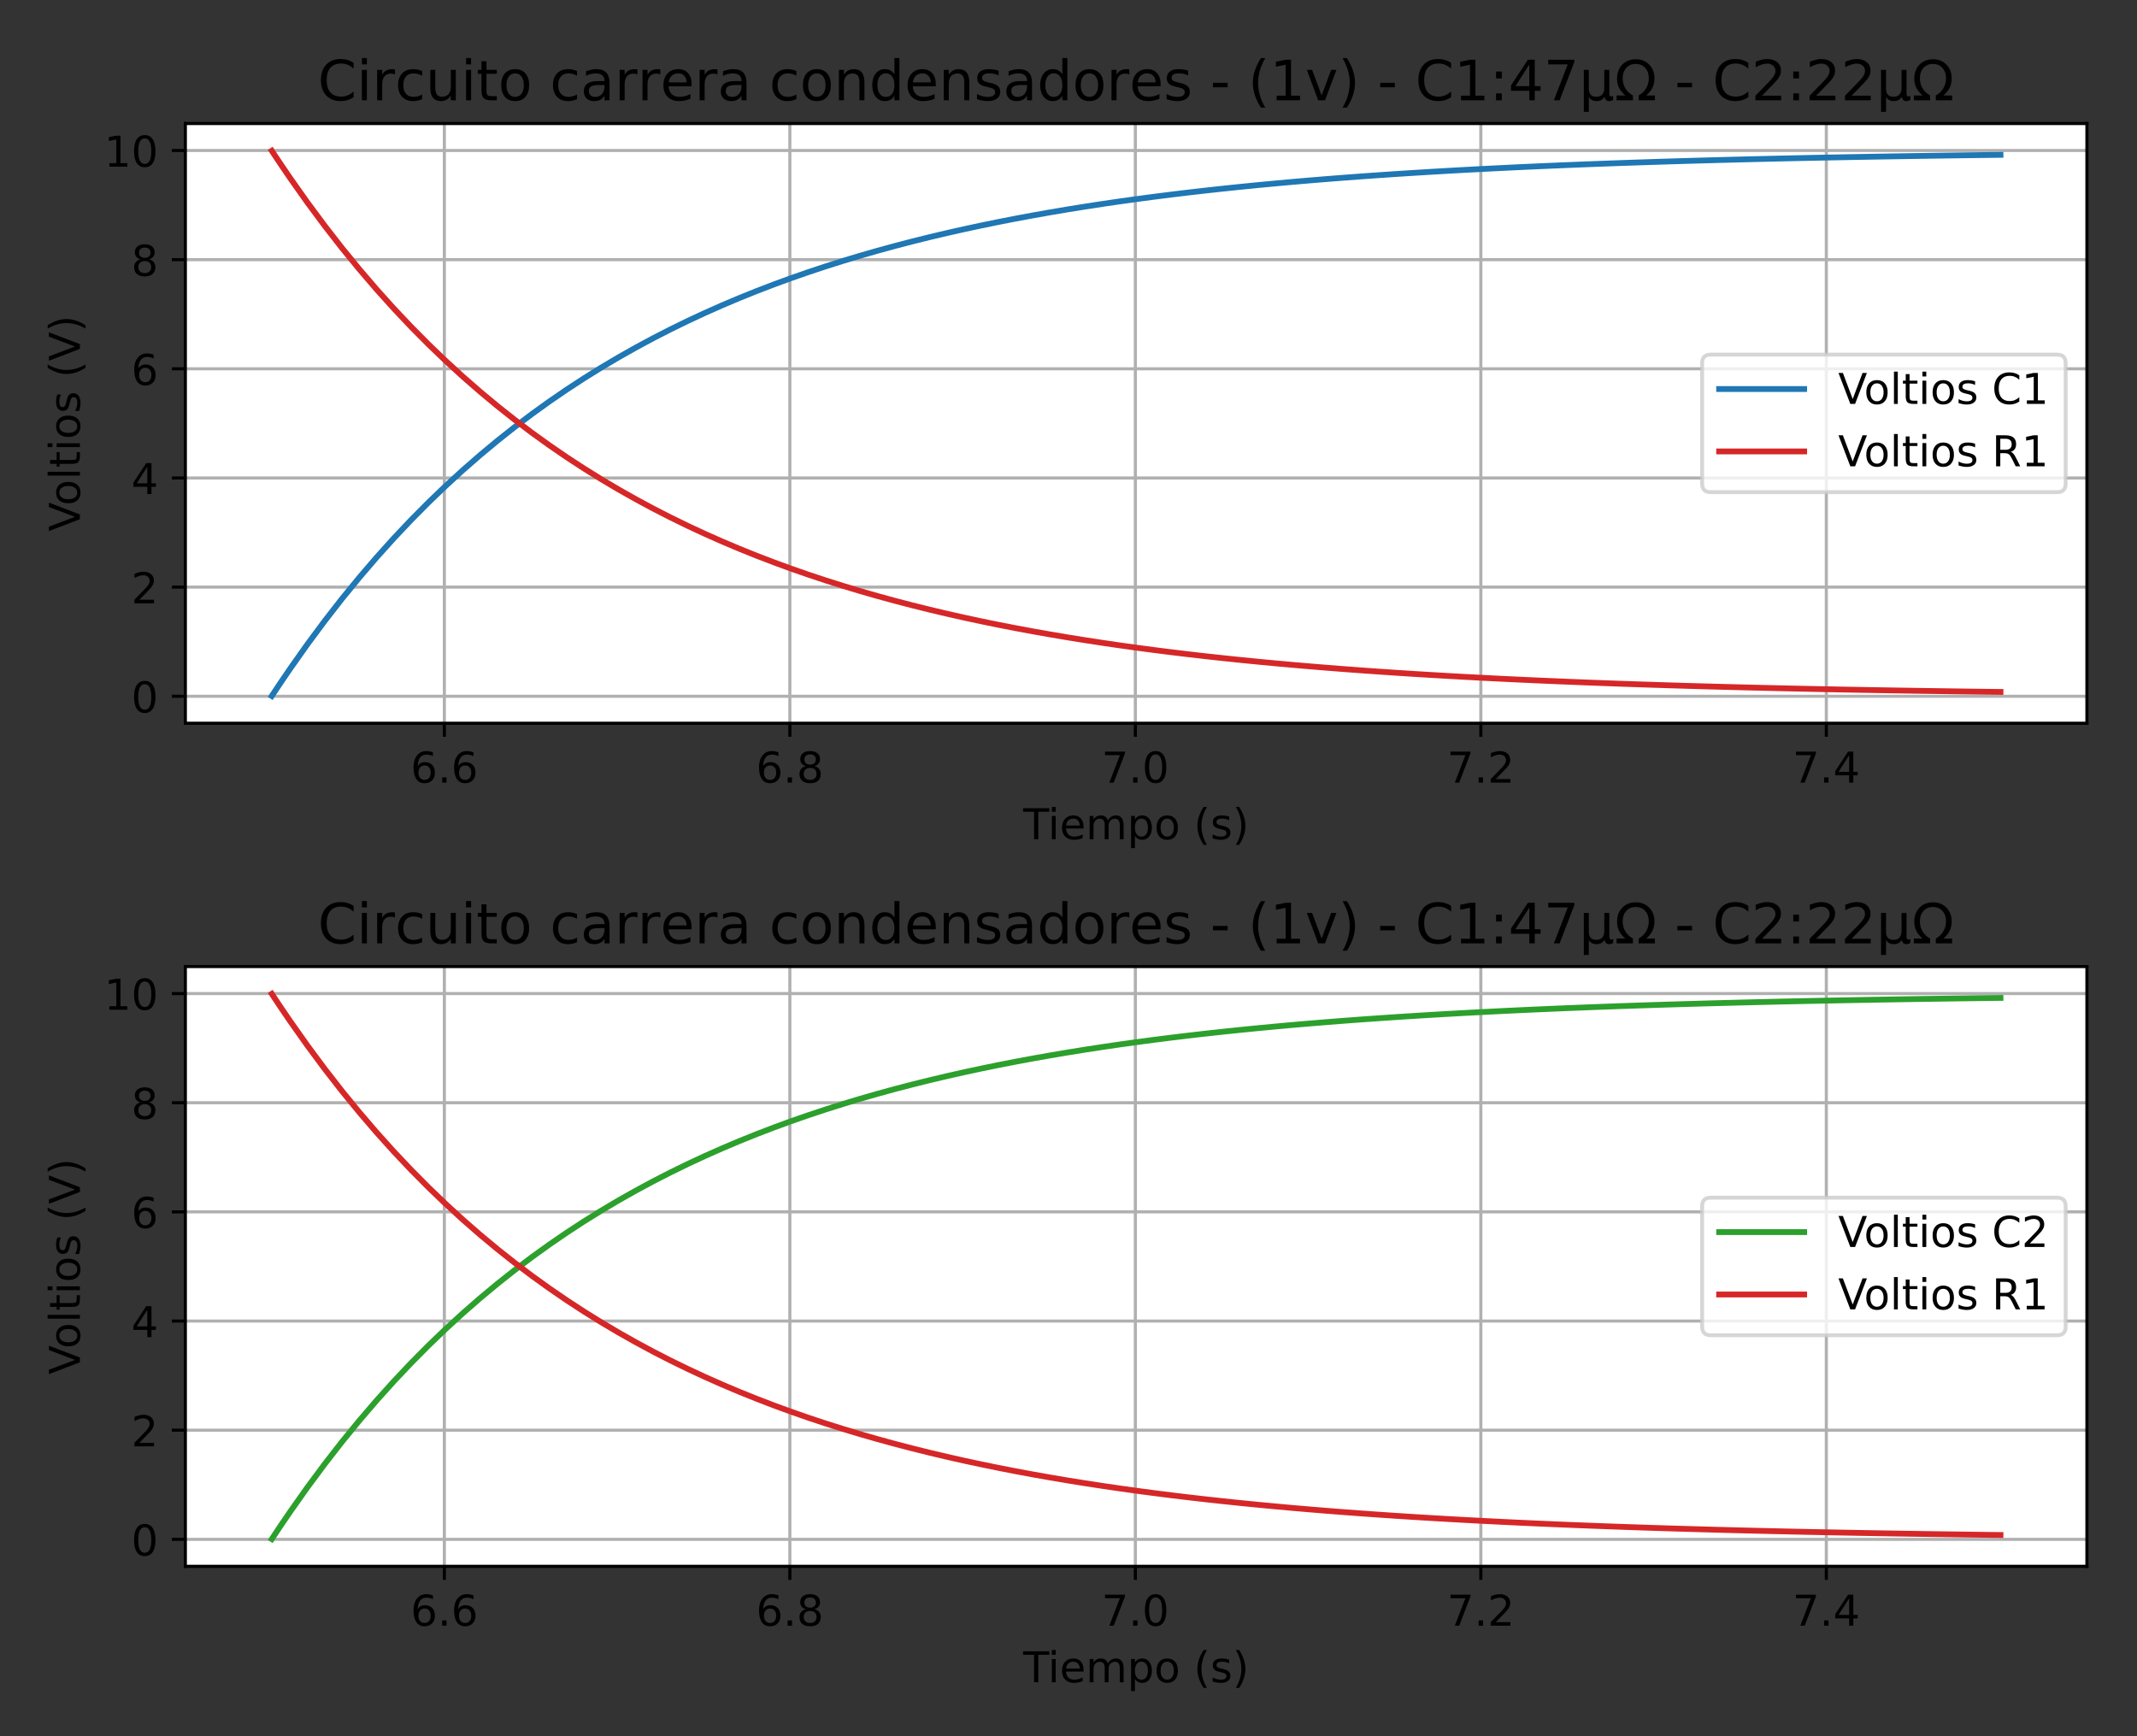 <?xml version="1.0" encoding="utf-8" standalone="no"?>
<!DOCTYPE svg PUBLIC "-//W3C//DTD SVG 1.1//EN"
  "http://www.w3.org/Graphics/SVG/1.1/DTD/svg11.dtd">
<!-- Created with matplotlib (https://matplotlib.org/) -->
<svg height="449.28pt" version="1.1" viewBox="0 0 552.96 449.28" width="552.96pt" xmlns="http://www.w3.org/2000/svg" xmlns:xlink="http://www.w3.org/1999/xlink">
 <rect x="0" y="0" width="552.96" height="449.28" fill="#333333" stroke="none"/>
 <defs>
  <style type="text/css">*{stroke-linecap:butt;stroke-linejoin:round;}</style>
 </defs>
 <g id="figure_1">
  <g id="patch_1">
   <path d="M 0 449.28 
L 552.96 449.28 
L 552.96 0 
L 0 0 
z
" style="fill:none;"/>
  </g>
  <g id="axes_1">
   <g id="patch_2">
    <path d="M 47.96 187.16 
L 540 187.16 
L 540 31.96 
L 47.96 31.96 
z
" style="fill:#ffffff;"/>
   </g>
   <g id="matplotlib.axis_1">
    <g id="xtick_1">
     <g id="line2d_1">
      <path clip-path="url(#p2b73053877)" d="M 114.98 187.16 
L 114.98 31.96 
" style="fill:none;stroke:#b0b0b0;stroke-linecap:square;stroke-width:0.8;"/>
     </g>
     <g id="line2d_2">
      <defs>
       <path d="M 0 0 
L 0 3.5 
" id="m514e07a683" style="stroke:#000000;stroke-width:0.8;"/>
      </defs>
      <g>
       <use style="stroke:#000000;stroke-width:0.8;" x="114.98" xlink:href="#m514e07a683" y="187.16"/>
      </g>
     </g>
     <g id="text_1">
      <!-- 6.6 -->
      <g transform="translate(106.233 202.518)scale(0.11 -0.11)">
       <defs>
        <path d="M 33.016 40.375 
Q 26.375 40.375 22.484 35.828 
Q 18.609 31.297 18.609 23.391 
Q 18.609 15.531 22.484 10.953 
Q 26.375 6.391 33.016 6.391 
Q 39.656 6.391 43.531 10.953 
Q 47.406 15.531 47.406 23.391 
Q 47.406 31.297 43.531 35.828 
Q 39.656 40.375 33.016 40.375 
z
M 52.594 71.297 
L 52.594 62.312 
Q 48.875 64.062 45.094 64.984 
Q 41.312 65.922 37.594 65.922 
Q 27.828 65.922 22.672 59.328 
Q 17.531 52.734 16.797 39.406 
Q 19.672 43.656 24.016 45.922 
Q 28.375 48.188 33.594 48.188 
Q 44.578 48.188 50.953 41.516 
Q 57.328 34.859 57.328 23.391 
Q 57.328 12.156 50.688 5.359 
Q 44.047 -1.422 33.016 -1.422 
Q 20.359 -1.422 13.672 8.266 
Q 6.984 17.969 6.984 36.375 
Q 6.984 53.656 15.188 63.938 
Q 23.391 74.219 37.203 74.219 
Q 40.922 74.219 44.703 73.484 
Q 48.484 72.75 52.594 71.297 
z
" id="DejaVuSans-54"/>
        <path d="M 10.688 12.406 
L 21 12.406 
L 21 0 
L 10.688 0 
z
" id="DejaVuSans-46"/>
       </defs>
       <use xlink:href="#DejaVuSans-54"/>
       <use x="63.623" xlink:href="#DejaVuSans-46"/>
       <use x="95.41" xlink:href="#DejaVuSans-54"/>
      </g>
     </g>
    </g>
    <g id="xtick_2">
     <g id="line2d_3">
      <path clip-path="url(#p2b73053877)" d="M 204.378 187.16 
L 204.378 31.96 
" style="fill:none;stroke:#b0b0b0;stroke-linecap:square;stroke-width:0.8;"/>
     </g>
     <g id="line2d_4">
      <g>
       <use style="stroke:#000000;stroke-width:0.8;" x="204.378" xlink:href="#m514e07a683" y="187.16"/>
      </g>
     </g>
     <g id="text_2">
      <!-- 6.8 -->
      <g transform="translate(195.632 202.518)scale(0.11 -0.11)">
       <defs>
        <path d="M 31.781 34.625 
Q 24.75 34.625 20.719 30.859 
Q 16.703 27.094 16.703 20.516 
Q 16.703 13.922 20.719 10.156 
Q 24.75 6.391 31.781 6.391 
Q 38.812 6.391 42.859 10.172 
Q 46.922 13.969 46.922 20.516 
Q 46.922 27.094 42.891 30.859 
Q 38.875 34.625 31.781 34.625 
z
M 21.922 38.812 
Q 15.578 40.375 12.031 44.719 
Q 8.5 49.078 8.5 55.328 
Q 8.5 64.062 14.719 69.141 
Q 20.953 74.219 31.781 74.219 
Q 42.672 74.219 48.875 69.141 
Q 55.078 64.062 55.078 55.328 
Q 55.078 49.078 51.531 44.719 
Q 48 40.375 41.703 38.812 
Q 48.828 37.156 52.797 32.312 
Q 56.781 27.484 56.781 20.516 
Q 56.781 9.906 50.312 4.234 
Q 43.844 -1.422 31.781 -1.422 
Q 19.734 -1.422 13.25 4.234 
Q 6.781 9.906 6.781 20.516 
Q 6.781 27.484 10.781 32.312 
Q 14.797 37.156 21.922 38.812 
z
M 18.312 54.391 
Q 18.312 48.734 21.844 45.562 
Q 25.391 42.391 31.781 42.391 
Q 38.141 42.391 41.719 45.562 
Q 45.312 48.734 45.312 54.391 
Q 45.312 60.062 41.719 63.234 
Q 38.141 66.406 31.781 66.406 
Q 25.391 66.406 21.844 63.234 
Q 18.312 60.062 18.312 54.391 
z
" id="DejaVuSans-56"/>
       </defs>
       <use xlink:href="#DejaVuSans-54"/>
       <use x="63.623" xlink:href="#DejaVuSans-46"/>
       <use x="95.41" xlink:href="#DejaVuSans-56"/>
      </g>
     </g>
    </g>
    <g id="xtick_3">
     <g id="line2d_5">
      <path clip-path="url(#p2b73053877)" d="M 293.777 187.16 
L 293.777 31.96 
" style="fill:none;stroke:#b0b0b0;stroke-linecap:square;stroke-width:0.8;"/>
     </g>
     <g id="line2d_6">
      <g>
       <use style="stroke:#000000;stroke-width:0.8;" x="293.777" xlink:href="#m514e07a683" y="187.16"/>
      </g>
     </g>
     <g id="text_3">
      <!-- 7.0 -->
      <g transform="translate(285.03 202.518)scale(0.11 -0.11)">
       <defs>
        <path d="M 8.203 72.906 
L 55.078 72.906 
L 55.078 68.703 
L 28.609 0 
L 18.312 0 
L 43.219 64.594 
L 8.203 64.594 
z
" id="DejaVuSans-55"/>
        <path d="M 31.781 66.406 
Q 24.172 66.406 20.328 58.906 
Q 16.5 51.422 16.5 36.375 
Q 16.5 21.391 20.328 13.891 
Q 24.172 6.391 31.781 6.391 
Q 39.453 6.391 43.281 13.891 
Q 47.125 21.391 47.125 36.375 
Q 47.125 51.422 43.281 58.906 
Q 39.453 66.406 31.781 66.406 
z
M 31.781 74.219 
Q 44.047 74.219 50.516 64.516 
Q 56.984 54.828 56.984 36.375 
Q 56.984 17.969 50.516 8.266 
Q 44.047 -1.422 31.781 -1.422 
Q 19.531 -1.422 13.062 8.266 
Q 6.594 17.969 6.594 36.375 
Q 6.594 54.828 13.062 64.516 
Q 19.531 74.219 31.781 74.219 
z
" id="DejaVuSans-48"/>
       </defs>
       <use xlink:href="#DejaVuSans-55"/>
       <use x="63.623" xlink:href="#DejaVuSans-46"/>
       <use x="95.41" xlink:href="#DejaVuSans-48"/>
      </g>
     </g>
    </g>
    <g id="xtick_4">
     <g id="line2d_7">
      <path clip-path="url(#p2b73053877)" d="M 383.175 187.16 
L 383.175 31.96 
" style="fill:none;stroke:#b0b0b0;stroke-linecap:square;stroke-width:0.8;"/>
     </g>
     <g id="line2d_8">
      <g>
       <use style="stroke:#000000;stroke-width:0.8;" x="383.175" xlink:href="#m514e07a683" y="187.16"/>
      </g>
     </g>
     <g id="text_4">
      <!-- 7.2 -->
      <g transform="translate(374.428 202.518)scale(0.11 -0.11)">
       <defs>
        <path d="M 19.188 8.297 
L 53.609 8.297 
L 53.609 0 
L 7.328 0 
L 7.328 8.297 
Q 12.938 14.109 22.625 23.891 
Q 32.328 33.688 34.812 36.531 
Q 39.547 41.844 41.422 45.531 
Q 43.312 49.219 43.312 52.781 
Q 43.312 58.594 39.234 62.25 
Q 35.156 65.922 28.609 65.922 
Q 23.969 65.922 18.812 64.312 
Q 13.672 62.703 7.812 59.422 
L 7.812 69.391 
Q 13.766 71.781 18.938 73 
Q 24.125 74.219 28.422 74.219 
Q 39.75 74.219 46.484 68.547 
Q 53.219 62.891 53.219 53.422 
Q 53.219 48.922 51.531 44.891 
Q 49.859 40.875 45.406 35.406 
Q 44.188 33.984 37.641 27.219 
Q 31.109 20.453 19.188 8.297 
z
" id="DejaVuSans-50"/>
       </defs>
       <use xlink:href="#DejaVuSans-55"/>
       <use x="63.623" xlink:href="#DejaVuSans-46"/>
       <use x="95.41" xlink:href="#DejaVuSans-50"/>
      </g>
     </g>
    </g>
    <g id="xtick_5">
     <g id="line2d_9">
      <path clip-path="url(#p2b73053877)" d="M 472.573 187.16 
L 472.573 31.96 
" style="fill:none;stroke:#b0b0b0;stroke-linecap:square;stroke-width:0.8;"/>
     </g>
     <g id="line2d_10">
      <g>
       <use style="stroke:#000000;stroke-width:0.8;" x="472.573" xlink:href="#m514e07a683" y="187.16"/>
      </g>
     </g>
     <g id="text_5">
      <!-- 7.4 -->
      <g transform="translate(463.826 202.518)scale(0.11 -0.11)">
       <defs>
        <path d="M 37.797 64.312 
L 12.891 25.391 
L 37.797 25.391 
z
M 35.203 72.906 
L 47.609 72.906 
L 47.609 25.391 
L 58.016 25.391 
L 58.016 17.188 
L 47.609 17.188 
L 47.609 0 
L 37.797 0 
L 37.797 17.188 
L 4.891 17.188 
L 4.891 26.703 
z
" id="DejaVuSans-52"/>
       </defs>
       <use xlink:href="#DejaVuSans-55"/>
       <use x="63.623" xlink:href="#DejaVuSans-46"/>
       <use x="95.41" xlink:href="#DejaVuSans-52"/>
      </g>
     </g>
    </g>
    <g id="text_6">
     <!-- Tiempo (s) -->
     <g transform="translate(264.761 217.164)scale(0.11 -0.11)">
      <defs>
       <path d="M -0.297 72.906 
L 61.375 72.906 
L 61.375 64.594 
L 35.5 64.594 
L 35.5 0 
L 25.594 0 
L 25.594 64.594 
L -0.297 64.594 
z
" id="DejaVuSans-84"/>
       <path d="M 9.422 54.688 
L 18.406 54.688 
L 18.406 0 
L 9.422 0 
z
M 9.422 75.984 
L 18.406 75.984 
L 18.406 64.594 
L 9.422 64.594 
z
" id="DejaVuSans-105"/>
       <path d="M 56.203 29.594 
L 56.203 25.203 
L 14.891 25.203 
Q 15.484 15.922 20.484 11.062 
Q 25.484 6.203 34.422 6.203 
Q 39.594 6.203 44.453 7.469 
Q 49.312 8.734 54.109 11.281 
L 54.109 2.781 
Q 49.266 0.734 44.188 -0.344 
Q 39.109 -1.422 33.891 -1.422 
Q 20.797 -1.422 13.156 6.188 
Q 5.516 13.812 5.516 26.812 
Q 5.516 40.234 12.766 48.109 
Q 20.016 56 32.328 56 
Q 43.359 56 49.781 48.891 
Q 56.203 41.797 56.203 29.594 
z
M 47.219 32.234 
Q 47.125 39.594 43.094 43.984 
Q 39.062 48.391 32.422 48.391 
Q 24.906 48.391 20.391 44.141 
Q 15.875 39.891 15.188 32.172 
z
" id="DejaVuSans-101"/>
       <path d="M 52 44.188 
Q 55.375 50.25 60.062 53.125 
Q 64.75 56 71.094 56 
Q 79.641 56 84.281 50.016 
Q 88.922 44.047 88.922 33.016 
L 88.922 0 
L 79.891 0 
L 79.891 32.719 
Q 79.891 40.578 77.094 44.375 
Q 74.312 48.188 68.609 48.188 
Q 61.625 48.188 57.562 43.547 
Q 53.516 38.922 53.516 30.906 
L 53.516 0 
L 44.484 0 
L 44.484 32.719 
Q 44.484 40.625 41.703 44.406 
Q 38.922 48.188 33.109 48.188 
Q 26.219 48.188 22.156 43.531 
Q 18.109 38.875 18.109 30.906 
L 18.109 0 
L 9.078 0 
L 9.078 54.688 
L 18.109 54.688 
L 18.109 46.188 
Q 21.188 51.219 25.484 53.609 
Q 29.781 56 35.688 56 
Q 41.656 56 45.828 52.969 
Q 50 49.953 52 44.188 
z
" id="DejaVuSans-109"/>
       <path d="M 18.109 8.203 
L 18.109 -20.797 
L 9.078 -20.797 
L 9.078 54.688 
L 18.109 54.688 
L 18.109 46.391 
Q 20.953 51.266 25.266 53.625 
Q 29.594 56 35.594 56 
Q 45.562 56 51.781 48.094 
Q 58.016 40.188 58.016 27.297 
Q 58.016 14.406 51.781 6.484 
Q 45.562 -1.422 35.594 -1.422 
Q 29.594 -1.422 25.266 0.953 
Q 20.953 3.328 18.109 8.203 
z
M 48.688 27.297 
Q 48.688 37.203 44.609 42.844 
Q 40.531 48.484 33.406 48.484 
Q 26.266 48.484 22.188 42.844 
Q 18.109 37.203 18.109 27.297 
Q 18.109 17.391 22.188 11.75 
Q 26.266 6.109 33.406 6.109 
Q 40.531 6.109 44.609 11.75 
Q 48.688 17.391 48.688 27.297 
z
" id="DejaVuSans-112"/>
       <path d="M 30.609 48.391 
Q 23.391 48.391 19.188 42.75 
Q 14.984 37.109 14.984 27.297 
Q 14.984 17.484 19.156 11.844 
Q 23.344 6.203 30.609 6.203 
Q 37.797 6.203 41.984 11.859 
Q 46.188 17.531 46.188 27.297 
Q 46.188 37.016 41.984 42.703 
Q 37.797 48.391 30.609 48.391 
z
M 30.609 56 
Q 42.328 56 49.016 48.375 
Q 55.719 40.766 55.719 27.297 
Q 55.719 13.875 49.016 6.219 
Q 42.328 -1.422 30.609 -1.422 
Q 18.844 -1.422 12.172 6.219 
Q 5.516 13.875 5.516 27.297 
Q 5.516 40.766 12.172 48.375 
Q 18.844 56 30.609 56 
z
" id="DejaVuSans-111"/>
       <path id="DejaVuSans-32"/>
       <path d="M 31 75.875 
Q 24.469 64.656 21.281 53.656 
Q 18.109 42.672 18.109 31.391 
Q 18.109 20.125 21.312 9.062 
Q 24.516 -2 31 -13.188 
L 23.188 -13.188 
Q 15.875 -1.703 12.234 9.375 
Q 8.594 20.453 8.594 31.391 
Q 8.594 42.281 12.203 53.312 
Q 15.828 64.359 23.188 75.875 
z
" id="DejaVuSans-40"/>
       <path d="M 44.281 53.078 
L 44.281 44.578 
Q 40.484 46.531 36.375 47.5 
Q 32.281 48.484 27.875 48.484 
Q 21.188 48.484 17.844 46.438 
Q 14.5 44.391 14.5 40.281 
Q 14.5 37.156 16.891 35.375 
Q 19.281 33.594 26.516 31.984 
L 29.594 31.297 
Q 39.156 29.25 43.188 25.516 
Q 47.219 21.781 47.219 15.094 
Q 47.219 7.469 41.188 3.016 
Q 35.156 -1.422 24.609 -1.422 
Q 20.219 -1.422 15.453 -0.562 
Q 10.688 0.297 5.422 2 
L 5.422 11.281 
Q 10.406 8.688 15.234 7.391 
Q 20.062 6.109 24.812 6.109 
Q 31.156 6.109 34.562 8.281 
Q 37.984 10.453 37.984 14.406 
Q 37.984 18.062 35.516 20.016 
Q 33.062 21.969 24.703 23.781 
L 21.578 24.516 
Q 13.234 26.266 9.516 29.906 
Q 5.812 33.547 5.812 39.891 
Q 5.812 47.609 11.281 51.797 
Q 16.75 56 26.812 56 
Q 31.781 56 36.172 55.266 
Q 40.578 54.547 44.281 53.078 
z
" id="DejaVuSans-115"/>
       <path d="M 8.016 75.875 
L 15.828 75.875 
Q 23.141 64.359 26.781 53.312 
Q 30.422 42.281 30.422 31.391 
Q 30.422 20.453 26.781 9.375 
Q 23.141 -1.703 15.828 -13.188 
L 8.016 -13.188 
Q 14.5 -2 17.703 9.062 
Q 20.906 20.125 20.906 31.391 
Q 20.906 42.672 17.703 53.656 
Q 14.5 64.656 8.016 75.875 
z
" id="DejaVuSans-41"/>
      </defs>
      <use xlink:href="#DejaVuSans-84"/>
      <use x="57.959" xlink:href="#DejaVuSans-105"/>
      <use x="85.742" xlink:href="#DejaVuSans-101"/>
      <use x="147.266" xlink:href="#DejaVuSans-109"/>
      <use x="244.678" xlink:href="#DejaVuSans-112"/>
      <use x="308.154" xlink:href="#DejaVuSans-111"/>
      <use x="369.336" xlink:href="#DejaVuSans-32"/>
      <use x="401.123" xlink:href="#DejaVuSans-40"/>
      <use x="440.137" xlink:href="#DejaVuSans-115"/>
      <use x="492.236" xlink:href="#DejaVuSans-41"/>
     </g>
    </g>
   </g>
   <g id="matplotlib.axis_2">
    <g id="ytick_1">
     <g id="line2d_11">
      <path clip-path="url(#p2b73053877)" d="M 47.96 180.174 
L 540 180.174 
" style="fill:none;stroke:#b0b0b0;stroke-linecap:square;stroke-width:0.8;"/>
     </g>
     <g id="line2d_12">
      <defs>
       <path d="M 0 0 
L -3.5 0 
" id="m208647938b" style="stroke:#000000;stroke-width:0.8;"/>
      </defs>
      <g>
       <use style="stroke:#000000;stroke-width:0.8;" x="47.96" xlink:href="#m208647938b" y="180.174"/>
      </g>
     </g>
     <g id="text_7">
      <!-- 0 -->
      <g transform="translate(33.961 184.353)scale(0.11 -0.11)">
       <use xlink:href="#DejaVuSans-48"/>
      </g>
     </g>
    </g>
    <g id="ytick_2">
     <g id="line2d_13">
      <path clip-path="url(#p2b73053877)" d="M 47.96 151.928 
L 540 151.928 
" style="fill:none;stroke:#b0b0b0;stroke-linecap:square;stroke-width:0.8;"/>
     </g>
     <g id="line2d_14">
      <g>
       <use style="stroke:#000000;stroke-width:0.8;" x="47.96" xlink:href="#m208647938b" y="151.928"/>
      </g>
     </g>
     <g id="text_8">
      <!-- 2 -->
      <g transform="translate(33.961 156.107)scale(0.11 -0.11)">
       <use xlink:href="#DejaVuSans-50"/>
      </g>
     </g>
    </g>
    <g id="ytick_3">
     <g id="line2d_15">
      <path clip-path="url(#p2b73053877)" d="M 47.96 123.683 
L 540 123.683 
" style="fill:none;stroke:#b0b0b0;stroke-linecap:square;stroke-width:0.8;"/>
     </g>
     <g id="line2d_16">
      <g>
       <use style="stroke:#000000;stroke-width:0.8;" x="47.96" xlink:href="#m208647938b" y="123.683"/>
      </g>
     </g>
     <g id="text_9">
      <!-- 4 -->
      <g transform="translate(33.961 127.862)scale(0.11 -0.11)">
       <use xlink:href="#DejaVuSans-52"/>
      </g>
     </g>
    </g>
    <g id="ytick_4">
     <g id="line2d_17">
      <path clip-path="url(#p2b73053877)" d="M 47.96 95.437 
L 540 95.437 
" style="fill:none;stroke:#b0b0b0;stroke-linecap:square;stroke-width:0.8;"/>
     </g>
     <g id="line2d_18">
      <g>
       <use style="stroke:#000000;stroke-width:0.8;" x="47.96" xlink:href="#m208647938b" y="95.437"/>
      </g>
     </g>
     <g id="text_10">
      <!-- 6 -->
      <g transform="translate(33.961 99.616)scale(0.11 -0.11)">
       <use xlink:href="#DejaVuSans-54"/>
      </g>
     </g>
    </g>
    <g id="ytick_5">
     <g id="line2d_19">
      <path clip-path="url(#p2b73053877)" d="M 47.96 67.192 
L 540 67.192 
" style="fill:none;stroke:#b0b0b0;stroke-linecap:square;stroke-width:0.8;"/>
     </g>
     <g id="line2d_20">
      <g>
       <use style="stroke:#000000;stroke-width:0.8;" x="47.96" xlink:href="#m208647938b" y="67.192"/>
      </g>
     </g>
     <g id="text_11">
      <!-- 8 -->
      <g transform="translate(33.961 71.371)scale(0.11 -0.11)">
       <use xlink:href="#DejaVuSans-56"/>
      </g>
     </g>
    </g>
    <g id="ytick_6">
     <g id="line2d_21">
      <path clip-path="url(#p2b73053877)" d="M 47.96 38.946 
L 540 38.946 
" style="fill:none;stroke:#b0b0b0;stroke-linecap:square;stroke-width:0.8;"/>
     </g>
     <g id="line2d_22">
      <g>
       <use style="stroke:#000000;stroke-width:0.8;" x="47.96" xlink:href="#m208647938b" y="38.946"/>
      </g>
     </g>
     <g id="text_12">
      <!-- 10 -->
      <g transform="translate(26.962 43.125)scale(0.11 -0.11)">
       <defs>
        <path d="M 12.406 8.297 
L 28.516 8.297 
L 28.516 63.922 
L 10.984 60.406 
L 10.984 69.391 
L 28.422 72.906 
L 38.281 72.906 
L 38.281 8.297 
L 54.391 8.297 
L 54.391 0 
L 12.406 0 
z
" id="DejaVuSans-49"/>
       </defs>
       <use xlink:href="#DejaVuSans-49"/>
       <use x="63.623" xlink:href="#DejaVuSans-48"/>
      </g>
     </g>
    </g>
    <g id="text_13">
     <!-- Voltios (V) -->
     <g transform="translate(20.675 137.506)rotate(-90)scale(0.11 -0.11)">
      <defs>
       <path d="M 28.609 0 
L 0.781 72.906 
L 11.078 72.906 
L 34.188 11.531 
L 57.328 72.906 
L 67.578 72.906 
L 39.797 0 
z
" id="DejaVuSans-86"/>
       <path d="M 9.422 75.984 
L 18.406 75.984 
L 18.406 0 
L 9.422 0 
z
" id="DejaVuSans-108"/>
       <path d="M 18.312 70.219 
L 18.312 54.688 
L 36.812 54.688 
L 36.812 47.703 
L 18.312 47.703 
L 18.312 18.016 
Q 18.312 11.328 20.141 9.422 
Q 21.969 7.516 27.594 7.516 
L 36.812 7.516 
L 36.812 0 
L 27.594 0 
Q 17.188 0 13.234 3.875 
Q 9.281 7.766 9.281 18.016 
L 9.281 47.703 
L 2.688 47.703 
L 2.688 54.688 
L 9.281 54.688 
L 9.281 70.219 
z
" id="DejaVuSans-116"/>
      </defs>
      <use xlink:href="#DejaVuSans-86"/>
      <use x="60.658" xlink:href="#DejaVuSans-111"/>
      <use x="121.84" xlink:href="#DejaVuSans-108"/>
      <use x="149.623" xlink:href="#DejaVuSans-116"/>
      <use x="188.832" xlink:href="#DejaVuSans-105"/>
      <use x="216.615" xlink:href="#DejaVuSans-111"/>
      <use x="277.797" xlink:href="#DejaVuSans-115"/>
      <use x="329.896" xlink:href="#DejaVuSans-32"/>
      <use x="361.684" xlink:href="#DejaVuSans-40"/>
      <use x="400.697" xlink:href="#DejaVuSans-86"/>
      <use x="469.105" xlink:href="#DejaVuSans-41"/>
     </g>
    </g>
   </g>
   <g id="line2d_23">
    <path clip-path="url(#p2b73053877)" d="M 70.325 180.105 
L 70.37 180.037 
L 70.379 180.023 
L 70.389 180.009 
L 70.407 179.981 
L 70.444 179.924 
L 70.518 179.811 
L 70.667 179.586 
L 70.963 179.136 
L 71.556 178.241 
L 72.742 176.467 
L 75.113 172.987 
L 79.583 166.665 
L 84.053 160.64 
L 88.523 154.9 
L 92.993 149.43 
L 97.462 144.219 
L 101.932 139.253 
L 106.402 134.522 
L 110.872 130.013 
L 115.342 125.718 
L 119.812 121.625 
L 124.282 117.725 
L 128.752 114.009 
L 133.222 110.468 
L 137.692 107.095 
L 142.162 103.88 
L 146.632 100.817 
L 151.101 97.899 
L 155.571 95.118 
L 160.041 92.468 
L 164.511 89.944 
L 168.981 87.538 
L 173.451 85.246 
L 177.921 83.062 
L 182.391 80.981 
L 186.861 78.998 
L 191.331 77.109 
L 195.801 75.309 
L 200.271 73.594 
L 204.74 71.96 
L 209.21 70.402 
L 213.68 68.919 
L 218.15 67.505 
L 222.62 66.158 
L 227.09 64.874 
L 231.56 63.651 
L 236.03 62.486 
L 240.5 61.375 
L 244.97 60.317 
L 249.44 59.309 
L 253.91 58.349 
L 258.379 57.434 
L 262.849 56.562 
L 267.319 55.731 
L 271.789 54.939 
L 276.259 54.185 
L 280.729 53.466 
L 285.199 52.781 
L 289.669 52.128 
L 294.139 51.507 
L 298.609 50.914 
L 303.079 50.35 
L 307.548 49.812 
L 312.018 49.299 
L 316.488 48.811 
L 320.958 48.346 
L 325.428 47.902 
L 329.898 47.48 
L 334.368 47.077 
L 338.838 46.694 
L 343.308 46.328 
L 347.778 45.98 
L 352.248 45.648 
L 356.718 45.332 
L 361.187 45.031 
L 365.657 44.744 
L 370.127 44.47 
L 374.597 44.21 
L 379.067 43.962 
L 383.537 43.725 
L 388.007 43.5 
L 392.477 43.285 
L 396.947 43.08 
L 401.417 42.885 
L 405.887 42.699 
L 410.357 42.522 
L 414.826 42.354 
L 419.296 42.193 
L 423.766 42.04 
L 428.236 41.894 
L 432.706 41.755 
L 437.176 41.622 
L 441.646 41.496 
L 446.116 41.376 
L 450.586 41.261 
L 455.056 41.152 
L 459.526 41.048 
L 463.996 40.949 
L 468.465 40.854 
L 472.935 40.764 
L 477.405 40.679 
L 481.875 40.597 
L 486.345 40.519 
L 490.815 40.445 
L 495.285 40.374 
L 499.755 40.307 
L 504.225 40.243 
L 508.695 40.182 
L 513.165 40.123 
L 517.635 40.068 
" style="fill:none;stroke:#1f77b4;stroke-linecap:square;stroke-width:1.5;"/>
   </g>
   <g id="line2d_24">
    <path clip-path="url(#p2b73053877)" d="M 70.325 39.015 
L 70.37 39.083 
L 70.379 39.097 
L 70.389 39.111 
L 70.407 39.139 
L 70.444 39.196 
L 70.518 39.309 
L 70.667 39.534 
L 70.963 39.984 
L 71.556 40.879 
L 72.742 42.653 
L 75.113 46.133 
L 79.583 52.455 
L 84.053 58.48 
L 88.523 64.22 
L 92.993 69.69 
L 97.462 74.901 
L 101.932 79.867 
L 106.402 84.598 
L 110.872 89.107 
L 115.342 93.402 
L 119.812 97.495 
L 124.282 101.395 
L 128.752 105.111 
L 133.222 108.652 
L 137.692 112.025 
L 142.162 115.24 
L 146.632 118.303 
L 151.101 121.221 
L 155.571 124.002 
L 160.041 126.652 
L 164.511 129.176 
L 168.981 131.582 
L 173.451 133.874 
L 177.921 136.058 
L 182.391 138.139 
L 186.861 140.122 
L 191.331 142.011 
L 195.801 143.811 
L 200.271 145.526 
L 204.74 147.16 
L 209.21 148.718 
L 213.68 150.201 
L 218.15 151.615 
L 222.62 152.962 
L 227.09 154.246 
L 231.56 155.469 
L 236.03 156.634 
L 240.5 157.745 
L 244.97 158.803 
L 249.44 159.811 
L 253.91 160.771 
L 258.379 161.686 
L 262.849 162.558 
L 267.319 163.389 
L 271.789 164.181 
L 276.259 164.935 
L 280.729 165.654 
L 285.199 166.339 
L 289.669 166.992 
L 294.139 167.613 
L 298.609 168.206 
L 303.079 168.77 
L 307.548 169.308 
L 312.018 169.821 
L 316.488 170.309 
L 320.958 170.774 
L 325.428 171.218 
L 329.898 171.64 
L 334.368 172.043 
L 338.838 172.426 
L 343.308 172.792 
L 347.778 173.14 
L 352.248 173.472 
L 356.718 173.788 
L 361.187 174.089 
L 365.657 174.376 
L 370.127 174.65 
L 374.597 174.91 
L 379.067 175.158 
L 383.537 175.395 
L 388.007 175.62 
L 392.477 175.835 
L 396.947 176.04 
L 401.417 176.235 
L 405.887 176.421 
L 410.357 176.598 
L 414.826 176.766 
L 419.296 176.927 
L 423.766 177.08 
L 428.236 177.226 
L 432.706 177.365 
L 437.176 177.498 
L 441.646 177.624 
L 446.116 177.744 
L 450.586 177.859 
L 455.056 177.968 
L 459.526 178.072 
L 463.996 178.171 
L 468.465 178.266 
L 472.935 178.356 
L 477.405 178.441 
L 481.875 178.523 
L 486.345 178.601 
L 490.815 178.675 
L 495.285 178.746 
L 499.755 178.813 
L 504.225 178.877 
L 508.695 178.938 
L 513.165 178.997 
L 517.635 179.052 
" style="fill:none;stroke:#d62728;stroke-linecap:square;stroke-width:1.5;"/>
   </g>
   <g id="patch_3">
    <path d="M 47.96 187.16 
L 47.96 31.96 
" style="fill:none;stroke:#000000;stroke-linecap:square;stroke-linejoin:miter;stroke-width:0.8;"/>
   </g>
   <g id="patch_4">
    <path d="M 540 187.16 
L 540 31.96 
" style="fill:none;stroke:#000000;stroke-linecap:square;stroke-linejoin:miter;stroke-width:0.8;"/>
   </g>
   <g id="patch_5">
    <path d="M 47.96 187.16 
L 540 187.16 
" style="fill:none;stroke:#000000;stroke-linecap:square;stroke-linejoin:miter;stroke-width:0.8;"/>
   </g>
   <g id="patch_6">
    <path d="M 47.96 31.96 
L 540 31.96 
" style="fill:none;stroke:#000000;stroke-linecap:square;stroke-linejoin:miter;stroke-width:0.8;"/>
   </g>
   <g id="text_14">
    <!-- Circuito carrera condensadores - ($\mathrm{1v}$) - C1:$\mathrm{47\mu\Omega}$ - C2:$\mathrm{22\mu\Omega}$ -->
    <g transform="translate(82.228 25.96)scale(0.144 -0.144)">
     <defs>
      <path d="M 64.406 67.281 
L 64.406 56.891 
Q 59.422 61.531 53.781 63.812 
Q 48.141 66.109 41.797 66.109 
Q 29.297 66.109 22.656 58.469 
Q 16.016 50.828 16.016 36.375 
Q 16.016 21.969 22.656 14.328 
Q 29.297 6.688 41.797 6.688 
Q 48.141 6.688 53.781 8.984 
Q 59.422 11.281 64.406 15.922 
L 64.406 5.609 
Q 59.234 2.094 53.438 0.328 
Q 47.656 -1.422 41.219 -1.422 
Q 24.656 -1.422 15.125 8.703 
Q 5.609 18.844 5.609 36.375 
Q 5.609 53.953 15.125 64.078 
Q 24.656 74.219 41.219 74.219 
Q 47.75 74.219 53.531 72.484 
Q 59.328 70.75 64.406 67.281 
z
" id="DejaVuSans-67"/>
      <path d="M 41.109 46.297 
Q 39.594 47.172 37.812 47.578 
Q 36.031 48 33.891 48 
Q 26.266 48 22.188 43.047 
Q 18.109 38.094 18.109 28.812 
L 18.109 0 
L 9.078 0 
L 9.078 54.688 
L 18.109 54.688 
L 18.109 46.188 
Q 20.953 51.172 25.484 53.578 
Q 30.031 56 36.531 56 
Q 37.453 56 38.578 55.875 
Q 39.703 55.766 41.062 55.516 
z
" id="DejaVuSans-114"/>
      <path d="M 48.781 52.594 
L 48.781 44.188 
Q 44.969 46.297 41.141 47.344 
Q 37.312 48.391 33.406 48.391 
Q 24.656 48.391 19.812 42.844 
Q 14.984 37.312 14.984 27.297 
Q 14.984 17.281 19.812 11.734 
Q 24.656 6.203 33.406 6.203 
Q 37.312 6.203 41.141 7.25 
Q 44.969 8.297 48.781 10.406 
L 48.781 2.094 
Q 45.016 0.344 40.984 -0.531 
Q 36.969 -1.422 32.422 -1.422 
Q 20.062 -1.422 12.781 6.344 
Q 5.516 14.109 5.516 27.297 
Q 5.516 40.672 12.859 48.328 
Q 20.219 56 33.016 56 
Q 37.156 56 41.109 55.141 
Q 45.062 54.297 48.781 52.594 
z
" id="DejaVuSans-99"/>
      <path d="M 8.5 21.578 
L 8.5 54.688 
L 17.484 54.688 
L 17.484 21.922 
Q 17.484 14.156 20.5 10.266 
Q 23.531 6.391 29.594 6.391 
Q 36.859 6.391 41.078 11.031 
Q 45.312 15.672 45.312 23.688 
L 45.312 54.688 
L 54.297 54.688 
L 54.297 0 
L 45.312 0 
L 45.312 8.406 
Q 42.047 3.422 37.719 1 
Q 33.406 -1.422 27.688 -1.422 
Q 18.266 -1.422 13.375 4.438 
Q 8.5 10.297 8.5 21.578 
z
M 31.109 56 
z
" id="DejaVuSans-117"/>
      <path d="M 34.281 27.484 
Q 23.391 27.484 19.188 25 
Q 14.984 22.516 14.984 16.5 
Q 14.984 11.719 18.141 8.906 
Q 21.297 6.109 26.703 6.109 
Q 34.188 6.109 38.703 11.406 
Q 43.219 16.703 43.219 25.484 
L 43.219 27.484 
z
M 52.203 31.203 
L 52.203 0 
L 43.219 0 
L 43.219 8.297 
Q 40.141 3.328 35.547 0.953 
Q 30.953 -1.422 24.312 -1.422 
Q 15.922 -1.422 10.953 3.297 
Q 6 8.016 6 15.922 
Q 6 25.141 12.172 29.828 
Q 18.359 34.516 30.609 34.516 
L 43.219 34.516 
L 43.219 35.406 
Q 43.219 41.609 39.141 45 
Q 35.062 48.391 27.688 48.391 
Q 23 48.391 18.547 47.266 
Q 14.109 46.141 10.016 43.891 
L 10.016 52.203 
Q 14.938 54.109 19.578 55.047 
Q 24.219 56 28.609 56 
Q 40.484 56 46.344 49.844 
Q 52.203 43.703 52.203 31.203 
z
" id="DejaVuSans-97"/>
      <path d="M 54.891 33.016 
L 54.891 0 
L 45.906 0 
L 45.906 32.719 
Q 45.906 40.484 42.875 44.328 
Q 39.844 48.188 33.797 48.188 
Q 26.516 48.188 22.312 43.547 
Q 18.109 38.922 18.109 30.906 
L 18.109 0 
L 9.078 0 
L 9.078 54.688 
L 18.109 54.688 
L 18.109 46.188 
Q 21.344 51.125 25.703 53.562 
Q 30.078 56 35.797 56 
Q 45.219 56 50.047 50.172 
Q 54.891 44.344 54.891 33.016 
z
" id="DejaVuSans-110"/>
      <path d="M 45.406 46.391 
L 45.406 75.984 
L 54.391 75.984 
L 54.391 0 
L 45.406 0 
L 45.406 8.203 
Q 42.578 3.328 38.25 0.953 
Q 33.938 -1.422 27.875 -1.422 
Q 17.969 -1.422 11.734 6.484 
Q 5.516 14.406 5.516 27.297 
Q 5.516 40.188 11.734 48.094 
Q 17.969 56 27.875 56 
Q 33.938 56 38.25 53.625 
Q 42.578 51.266 45.406 46.391 
z
M 14.797 27.297 
Q 14.797 17.391 18.875 11.75 
Q 22.953 6.109 30.078 6.109 
Q 37.203 6.109 41.297 11.75 
Q 45.406 17.391 45.406 27.297 
Q 45.406 37.203 41.297 42.844 
Q 37.203 48.484 30.078 48.484 
Q 22.953 48.484 18.875 42.844 
Q 14.797 37.203 14.797 27.297 
z
" id="DejaVuSans-100"/>
      <path d="M 4.891 31.391 
L 31.203 31.391 
L 31.203 23.391 
L 4.891 23.391 
z
" id="DejaVuSans-45"/>
      <path d="M 2.984 54.688 
L 12.5 54.688 
L 29.594 8.797 
L 46.688 54.688 
L 56.203 54.688 
L 35.688 0 
L 23.484 0 
z
" id="DejaVuSans-118"/>
      <path d="M 11.719 12.406 
L 22.016 12.406 
L 22.016 0 
L 11.719 0 
z
M 11.719 51.703 
L 22.016 51.703 
L 22.016 39.312 
L 11.719 39.312 
z
" id="DejaVuSans-58"/>
      <path d="M 8.5 -20.797 
L 8.5 54.688 
L 17.484 54.688 
L 17.484 20.703 
Q 17.484 13.625 20.844 10 
Q 24.219 6.391 30.812 6.391 
Q 38.031 6.391 41.672 10.484 
Q 45.312 14.594 45.312 22.797 
L 45.312 54.688 
L 54.297 54.688 
L 54.297 12.594 
Q 54.297 9.672 55.141 8.281 
Q 56 6.891 57.812 6.891 
Q 58.25 6.891 59.031 7.156 
Q 59.812 7.422 61.188 8.016 
L 61.188 0.781 
Q 59.188 -0.344 57.391 -0.875 
Q 55.609 -1.422 53.906 -1.422 
Q 50.531 -1.422 48.531 0.484 
Q 46.531 2.391 45.797 6.297 
Q 43.359 2.438 39.812 0.5 
Q 36.281 -1.422 31.5 -1.422 
Q 26.516 -1.422 23.016 0.484 
Q 19.531 2.391 17.484 6.203 
L 17.484 -20.797 
z
" id="DejaVuSans-956"/>
      <path d="M 72.609 8.688 
L 72.609 0 
L 43.312 0 
L 43.312 8.688 
Q 51.953 13.422 56.781 21.531 
Q 61.625 29.641 61.625 39.5 
Q 61.625 51.219 55.172 58.297 
Q 48.734 65.375 38.188 65.375 
Q 27.641 65.375 21.172 58.266 
Q 14.703 51.172 14.703 39.5 
Q 14.703 29.641 19.531 21.531 
Q 24.422 13.422 33.109 8.688 
L 33.109 0 
L 3.812 0 
L 3.812 8.688 
L 19.391 8.688 
Q 11.672 15.484 8.109 22.75 
Q 4.594 30.031 4.594 39.016 
Q 4.594 54.547 13.969 64.156 
Q 23.297 73.781 38.188 73.781 
Q 52.984 73.781 62.406 64.156 
Q 71.781 54.594 71.781 39.5 
Q 71.781 30.031 68.312 22.797 
Q 64.844 15.578 56.984 8.688 
z
" id="DejaVuSans-937"/>
     </defs>
     <use transform="translate(0 0.016)" xlink:href="#DejaVuSans-67"/>
     <use transform="translate(69.824 0.016)" xlink:href="#DejaVuSans-105"/>
     <use transform="translate(97.607 0.016)" xlink:href="#DejaVuSans-114"/>
     <use transform="translate(138.721 0.016)" xlink:href="#DejaVuSans-99"/>
     <use transform="translate(193.701 0.016)" xlink:href="#DejaVuSans-117"/>
     <use transform="translate(257.08 0.016)" xlink:href="#DejaVuSans-105"/>
     <use transform="translate(284.863 0.016)" xlink:href="#DejaVuSans-116"/>
     <use transform="translate(324.072 0.016)" xlink:href="#DejaVuSans-111"/>
     <use transform="translate(385.254 0.016)" xlink:href="#DejaVuSans-32"/>
     <use transform="translate(417.041 0.016)" xlink:href="#DejaVuSans-99"/>
     <use transform="translate(472.021 0.016)" xlink:href="#DejaVuSans-97"/>
     <use transform="translate(533.301 0.016)" xlink:href="#DejaVuSans-114"/>
     <use transform="translate(574.414 0.016)" xlink:href="#DejaVuSans-114"/>
     <use transform="translate(615.527 0.016)" xlink:href="#DejaVuSans-101"/>
     <use transform="translate(677.051 0.016)" xlink:href="#DejaVuSans-114"/>
     <use transform="translate(718.164 0.016)" xlink:href="#DejaVuSans-97"/>
     <use transform="translate(779.443 0.016)" xlink:href="#DejaVuSans-32"/>
     <use transform="translate(811.23 0.016)" xlink:href="#DejaVuSans-99"/>
     <use transform="translate(866.211 0.016)" xlink:href="#DejaVuSans-111"/>
     <use transform="translate(927.393 0.016)" xlink:href="#DejaVuSans-110"/>
     <use transform="translate(990.771 0.016)" xlink:href="#DejaVuSans-100"/>
     <use transform="translate(1054.248 0.016)" xlink:href="#DejaVuSans-101"/>
     <use transform="translate(1115.771 0.016)" xlink:href="#DejaVuSans-110"/>
     <use transform="translate(1179.15 0.016)" xlink:href="#DejaVuSans-115"/>
     <use transform="translate(1231.25 0.016)" xlink:href="#DejaVuSans-97"/>
     <use transform="translate(1292.529 0.016)" xlink:href="#DejaVuSans-100"/>
     <use transform="translate(1356.006 0.016)" xlink:href="#DejaVuSans-111"/>
     <use transform="translate(1417.188 0.016)" xlink:href="#DejaVuSans-114"/>
     <use transform="translate(1458.301 0.016)" xlink:href="#DejaVuSans-101"/>
     <use transform="translate(1519.824 0.016)" xlink:href="#DejaVuSans-115"/>
     <use transform="translate(1571.924 0.016)" xlink:href="#DejaVuSans-32"/>
     <use transform="translate(1603.711 0.016)" xlink:href="#DejaVuSans-45"/>
     <use transform="translate(1639.795 0.016)" xlink:href="#DejaVuSans-32"/>
     <use transform="translate(1671.582 0.016)" xlink:href="#DejaVuSans-40"/>
     <use transform="translate(1710.596 0.016)" xlink:href="#DejaVuSans-49"/>
     <use transform="translate(1774.219 0.016)" xlink:href="#DejaVuSans-118"/>
     <use transform="translate(1833.398 0.016)" xlink:href="#DejaVuSans-41"/>
     <use transform="translate(1872.412 0.016)" xlink:href="#DejaVuSans-32"/>
     <use transform="translate(1904.199 0.016)" xlink:href="#DejaVuSans-45"/>
     <use transform="translate(1940.283 0.016)" xlink:href="#DejaVuSans-32"/>
     <use transform="translate(1972.07 0.016)" xlink:href="#DejaVuSans-67"/>
     <use transform="translate(2041.895 0.016)" xlink:href="#DejaVuSans-49"/>
     <use transform="translate(2105.518 0.016)" xlink:href="#DejaVuSans-58"/>
     <use transform="translate(2139.209 0.016)" xlink:href="#DejaVuSans-52"/>
     <use transform="translate(2202.832 0.016)" xlink:href="#DejaVuSans-55"/>
     <use transform="translate(2266.455 0.016)" xlink:href="#DejaVuSans-956"/>
     <use transform="translate(2330.078 0.016)" xlink:href="#DejaVuSans-937"/>
     <use transform="translate(2406.494 0.016)" xlink:href="#DejaVuSans-32"/>
     <use transform="translate(2438.281 0.016)" xlink:href="#DejaVuSans-45"/>
     <use transform="translate(2474.365 0.016)" xlink:href="#DejaVuSans-32"/>
     <use transform="translate(2506.152 0.016)" xlink:href="#DejaVuSans-67"/>
     <use transform="translate(2575.977 0.016)" xlink:href="#DejaVuSans-50"/>
     <use transform="translate(2639.6 0.016)" xlink:href="#DejaVuSans-58"/>
     <use transform="translate(2673.291 0.016)" xlink:href="#DejaVuSans-50"/>
     <use transform="translate(2736.914 0.016)" xlink:href="#DejaVuSans-50"/>
     <use transform="translate(2800.537 0.016)" xlink:href="#DejaVuSans-956"/>
     <use transform="translate(2864.16 0.016)" xlink:href="#DejaVuSans-937"/>
    </g>
   </g>
   <g id="legend_1">
    <g id="patch_7">
     <path d="M 442.636 127.356 
L 532.3 127.356 
Q 534.5 127.356 534.5 125.156 
L 534.5 93.964 
Q 534.5 91.764 532.3 91.764 
L 442.636 91.764 
Q 440.436 91.764 440.436 93.964 
L 440.436 125.156 
Q 440.436 127.356 442.636 127.356 
z
" style="fill:#ffffff;opacity:0.8;stroke:#cccccc;stroke-linejoin:miter;"/>
    </g>
    <g id="line2d_25">
     <path d="M 444.836 100.672 
L 466.836 100.672 
" style="fill:none;stroke:#1f77b4;stroke-linecap:square;stroke-width:1.5;"/>
    </g>
    <g id="line2d_26"/>
    <g id="text_15">
     <!-- Voltios C1 -->
     <g transform="translate(475.636 104.522)scale(0.11 -0.11)">
      <use xlink:href="#DejaVuSans-86"/>
      <use x="60.658" xlink:href="#DejaVuSans-111"/>
      <use x="121.84" xlink:href="#DejaVuSans-108"/>
      <use x="149.623" xlink:href="#DejaVuSans-116"/>
      <use x="188.832" xlink:href="#DejaVuSans-105"/>
      <use x="216.615" xlink:href="#DejaVuSans-111"/>
      <use x="277.797" xlink:href="#DejaVuSans-115"/>
      <use x="329.896" xlink:href="#DejaVuSans-32"/>
      <use x="361.684" xlink:href="#DejaVuSans-67"/>
      <use x="431.508" xlink:href="#DejaVuSans-49"/>
     </g>
    </g>
    <g id="line2d_27">
     <path d="M 444.836 116.818 
L 466.836 116.818 
" style="fill:none;stroke:#d62728;stroke-linecap:square;stroke-width:1.5;"/>
    </g>
    <g id="line2d_28"/>
    <g id="text_16">
     <!-- Voltios R1 -->
     <g transform="translate(475.636 120.668)scale(0.11 -0.11)">
      <defs>
       <path d="M 44.391 34.188 
Q 47.562 33.109 50.562 29.594 
Q 53.562 26.078 56.594 19.922 
L 66.609 0 
L 56 0 
L 46.688 18.703 
Q 43.062 26.031 39.672 28.422 
Q 36.281 30.812 30.422 30.812 
L 19.672 30.812 
L 19.672 0 
L 9.812 0 
L 9.812 72.906 
L 32.078 72.906 
Q 44.578 72.906 50.734 67.672 
Q 56.891 62.453 56.891 51.906 
Q 56.891 45.016 53.688 40.469 
Q 50.484 35.938 44.391 34.188 
z
M 19.672 64.797 
L 19.672 38.922 
L 32.078 38.922 
Q 39.203 38.922 42.844 42.219 
Q 46.484 45.516 46.484 51.906 
Q 46.484 58.297 42.844 61.547 
Q 39.203 64.797 32.078 64.797 
z
" id="DejaVuSans-82"/>
      </defs>
      <use xlink:href="#DejaVuSans-86"/>
      <use x="60.658" xlink:href="#DejaVuSans-111"/>
      <use x="121.84" xlink:href="#DejaVuSans-108"/>
      <use x="149.623" xlink:href="#DejaVuSans-116"/>
      <use x="188.832" xlink:href="#DejaVuSans-105"/>
      <use x="216.615" xlink:href="#DejaVuSans-111"/>
      <use x="277.797" xlink:href="#DejaVuSans-115"/>
      <use x="329.896" xlink:href="#DejaVuSans-32"/>
      <use x="361.684" xlink:href="#DejaVuSans-82"/>
      <use x="431.166" xlink:href="#DejaVuSans-49"/>
     </g>
    </g>
   </g>
  </g>
  <g id="axes_2">
   <g id="patch_8">
    <path d="M 47.96 405.32 
L 540 405.32 
L 540 250.12 
L 47.96 250.12 
z
" style="fill:#ffffff;"/>
   </g>
   <g id="matplotlib.axis_3">
    <g id="xtick_6">
     <g id="line2d_29">
      <path clip-path="url(#p0f0748c2fd)" d="M 114.98 405.32 
L 114.98 250.12 
" style="fill:none;stroke:#b0b0b0;stroke-linecap:square;stroke-width:0.8;"/>
     </g>
     <g id="line2d_30">
      <g>
       <use style="stroke:#000000;stroke-width:0.8;" x="114.98" xlink:href="#m514e07a683" y="405.32"/>
      </g>
     </g>
     <g id="text_17">
      <!-- 6.6 -->
      <g transform="translate(106.233 420.678)scale(0.11 -0.11)">
       <use xlink:href="#DejaVuSans-54"/>
       <use x="63.623" xlink:href="#DejaVuSans-46"/>
       <use x="95.41" xlink:href="#DejaVuSans-54"/>
      </g>
     </g>
    </g>
    <g id="xtick_7">
     <g id="line2d_31">
      <path clip-path="url(#p0f0748c2fd)" d="M 204.378 405.32 
L 204.378 250.12 
" style="fill:none;stroke:#b0b0b0;stroke-linecap:square;stroke-width:0.8;"/>
     </g>
     <g id="line2d_32">
      <g>
       <use style="stroke:#000000;stroke-width:0.8;" x="204.378" xlink:href="#m514e07a683" y="405.32"/>
      </g>
     </g>
     <g id="text_18">
      <!-- 6.8 -->
      <g transform="translate(195.632 420.678)scale(0.11 -0.11)">
       <use xlink:href="#DejaVuSans-54"/>
       <use x="63.623" xlink:href="#DejaVuSans-46"/>
       <use x="95.41" xlink:href="#DejaVuSans-56"/>
      </g>
     </g>
    </g>
    <g id="xtick_8">
     <g id="line2d_33">
      <path clip-path="url(#p0f0748c2fd)" d="M 293.777 405.32 
L 293.777 250.12 
" style="fill:none;stroke:#b0b0b0;stroke-linecap:square;stroke-width:0.8;"/>
     </g>
     <g id="line2d_34">
      <g>
       <use style="stroke:#000000;stroke-width:0.8;" x="293.777" xlink:href="#m514e07a683" y="405.32"/>
      </g>
     </g>
     <g id="text_19">
      <!-- 7.0 -->
      <g transform="translate(285.03 420.678)scale(0.11 -0.11)">
       <use xlink:href="#DejaVuSans-55"/>
       <use x="63.623" xlink:href="#DejaVuSans-46"/>
       <use x="95.41" xlink:href="#DejaVuSans-48"/>
      </g>
     </g>
    </g>
    <g id="xtick_9">
     <g id="line2d_35">
      <path clip-path="url(#p0f0748c2fd)" d="M 383.175 405.32 
L 383.175 250.12 
" style="fill:none;stroke:#b0b0b0;stroke-linecap:square;stroke-width:0.8;"/>
     </g>
     <g id="line2d_36">
      <g>
       <use style="stroke:#000000;stroke-width:0.8;" x="383.175" xlink:href="#m514e07a683" y="405.32"/>
      </g>
     </g>
     <g id="text_20">
      <!-- 7.2 -->
      <g transform="translate(374.428 420.678)scale(0.11 -0.11)">
       <use xlink:href="#DejaVuSans-55"/>
       <use x="63.623" xlink:href="#DejaVuSans-46"/>
       <use x="95.41" xlink:href="#DejaVuSans-50"/>
      </g>
     </g>
    </g>
    <g id="xtick_10">
     <g id="line2d_37">
      <path clip-path="url(#p0f0748c2fd)" d="M 472.573 405.32 
L 472.573 250.12 
" style="fill:none;stroke:#b0b0b0;stroke-linecap:square;stroke-width:0.8;"/>
     </g>
     <g id="line2d_38">
      <g>
       <use style="stroke:#000000;stroke-width:0.8;" x="472.573" xlink:href="#m514e07a683" y="405.32"/>
      </g>
     </g>
     <g id="text_21">
      <!-- 7.4 -->
      <g transform="translate(463.826 420.678)scale(0.11 -0.11)">
       <use xlink:href="#DejaVuSans-55"/>
       <use x="63.623" xlink:href="#DejaVuSans-46"/>
       <use x="95.41" xlink:href="#DejaVuSans-52"/>
      </g>
     </g>
    </g>
    <g id="text_22">
     <!-- Tiempo (s) -->
     <g transform="translate(264.761 435.324)scale(0.11 -0.11)">
      <use xlink:href="#DejaVuSans-84"/>
      <use x="57.959" xlink:href="#DejaVuSans-105"/>
      <use x="85.742" xlink:href="#DejaVuSans-101"/>
      <use x="147.266" xlink:href="#DejaVuSans-109"/>
      <use x="244.678" xlink:href="#DejaVuSans-112"/>
      <use x="308.154" xlink:href="#DejaVuSans-111"/>
      <use x="369.336" xlink:href="#DejaVuSans-32"/>
      <use x="401.123" xlink:href="#DejaVuSans-40"/>
      <use x="440.137" xlink:href="#DejaVuSans-115"/>
      <use x="492.236" xlink:href="#DejaVuSans-41"/>
     </g>
    </g>
   </g>
   <g id="matplotlib.axis_4">
    <g id="ytick_7">
     <g id="line2d_39">
      <path clip-path="url(#p0f0748c2fd)" d="M 47.96 398.334 
L 540 398.334 
" style="fill:none;stroke:#b0b0b0;stroke-linecap:square;stroke-width:0.8;"/>
     </g>
     <g id="line2d_40">
      <g>
       <use style="stroke:#000000;stroke-width:0.8;" x="47.96" xlink:href="#m208647938b" y="398.334"/>
      </g>
     </g>
     <g id="text_23">
      <!-- 0 -->
      <g transform="translate(33.961 402.513)scale(0.11 -0.11)">
       <use xlink:href="#DejaVuSans-48"/>
      </g>
     </g>
    </g>
    <g id="ytick_8">
     <g id="line2d_41">
      <path clip-path="url(#p0f0748c2fd)" d="M 47.96 370.088 
L 540 370.088 
" style="fill:none;stroke:#b0b0b0;stroke-linecap:square;stroke-width:0.8;"/>
     </g>
     <g id="line2d_42">
      <g>
       <use style="stroke:#000000;stroke-width:0.8;" x="47.96" xlink:href="#m208647938b" y="370.088"/>
      </g>
     </g>
     <g id="text_24">
      <!-- 2 -->
      <g transform="translate(33.961 374.267)scale(0.11 -0.11)">
       <use xlink:href="#DejaVuSans-50"/>
      </g>
     </g>
    </g>
    <g id="ytick_9">
     <g id="line2d_43">
      <path clip-path="url(#p0f0748c2fd)" d="M 47.96 341.843 
L 540 341.843 
" style="fill:none;stroke:#b0b0b0;stroke-linecap:square;stroke-width:0.8;"/>
     </g>
     <g id="line2d_44">
      <g>
       <use style="stroke:#000000;stroke-width:0.8;" x="47.96" xlink:href="#m208647938b" y="341.843"/>
      </g>
     </g>
     <g id="text_25">
      <!-- 4 -->
      <g transform="translate(33.961 346.022)scale(0.11 -0.11)">
       <use xlink:href="#DejaVuSans-52"/>
      </g>
     </g>
    </g>
    <g id="ytick_10">
     <g id="line2d_45">
      <path clip-path="url(#p0f0748c2fd)" d="M 47.96 313.597 
L 540 313.597 
" style="fill:none;stroke:#b0b0b0;stroke-linecap:square;stroke-width:0.8;"/>
     </g>
     <g id="line2d_46">
      <g>
       <use style="stroke:#000000;stroke-width:0.8;" x="47.96" xlink:href="#m208647938b" y="313.597"/>
      </g>
     </g>
     <g id="text_26">
      <!-- 6 -->
      <g transform="translate(33.961 317.776)scale(0.11 -0.11)">
       <use xlink:href="#DejaVuSans-54"/>
      </g>
     </g>
    </g>
    <g id="ytick_11">
     <g id="line2d_47">
      <path clip-path="url(#p0f0748c2fd)" d="M 47.96 285.352 
L 540 285.352 
" style="fill:none;stroke:#b0b0b0;stroke-linecap:square;stroke-width:0.8;"/>
     </g>
     <g id="line2d_48">
      <g>
       <use style="stroke:#000000;stroke-width:0.8;" x="47.96" xlink:href="#m208647938b" y="285.352"/>
      </g>
     </g>
     <g id="text_27">
      <!-- 8 -->
      <g transform="translate(33.961 289.531)scale(0.11 -0.11)">
       <use xlink:href="#DejaVuSans-56"/>
      </g>
     </g>
    </g>
    <g id="ytick_12">
     <g id="line2d_49">
      <path clip-path="url(#p0f0748c2fd)" d="M 47.96 257.106 
L 540 257.106 
" style="fill:none;stroke:#b0b0b0;stroke-linecap:square;stroke-width:0.8;"/>
     </g>
     <g id="line2d_50">
      <g>
       <use style="stroke:#000000;stroke-width:0.8;" x="47.96" xlink:href="#m208647938b" y="257.106"/>
      </g>
     </g>
     <g id="text_28">
      <!-- 10 -->
      <g transform="translate(26.962 261.285)scale(0.11 -0.11)">
       <use xlink:href="#DejaVuSans-49"/>
       <use x="63.623" xlink:href="#DejaVuSans-48"/>
      </g>
     </g>
    </g>
    <g id="text_29">
     <!-- Voltios (V) -->
     <g transform="translate(20.675 355.666)rotate(-90)scale(0.11 -0.11)">
      <use xlink:href="#DejaVuSans-86"/>
      <use x="60.658" xlink:href="#DejaVuSans-111"/>
      <use x="121.84" xlink:href="#DejaVuSans-108"/>
      <use x="149.623" xlink:href="#DejaVuSans-116"/>
      <use x="188.832" xlink:href="#DejaVuSans-105"/>
      <use x="216.615" xlink:href="#DejaVuSans-111"/>
      <use x="277.797" xlink:href="#DejaVuSans-115"/>
      <use x="329.896" xlink:href="#DejaVuSans-32"/>
      <use x="361.684" xlink:href="#DejaVuSans-40"/>
      <use x="400.697" xlink:href="#DejaVuSans-86"/>
      <use x="469.105" xlink:href="#DejaVuSans-41"/>
     </g>
    </g>
   </g>
   <g id="line2d_51">
    <path clip-path="url(#p0f0748c2fd)" d="M 70.325 398.265 
L 70.37 398.197 
L 70.379 398.183 
L 70.389 398.169 
L 70.407 398.141 
L 70.444 398.084 
L 70.518 397.971 
L 70.667 397.746 
L 70.963 397.296 
L 71.556 396.401 
L 72.742 394.627 
L 75.113 391.147 
L 79.583 384.825 
L 84.053 378.8 
L 88.523 373.06 
L 92.993 367.59 
L 97.462 362.379 
L 101.932 357.413 
L 106.402 352.682 
L 110.872 348.173 
L 115.342 343.878 
L 119.812 339.785 
L 124.282 335.885 
L 128.752 332.169 
L 133.222 328.628 
L 137.692 325.255 
L 142.162 322.04 
L 146.632 318.977 
L 151.101 316.059 
L 155.571 313.278 
L 160.041 310.628 
L 164.511 308.104 
L 168.981 305.698 
L 173.451 303.406 
L 177.921 301.222 
L 182.391 299.141 
L 186.861 297.158 
L 191.331 295.269 
L 195.801 293.469 
L 200.271 291.754 
L 204.74 290.12 
L 209.21 288.562 
L 213.68 287.079 
L 218.15 285.665 
L 222.62 284.318 
L 227.09 283.034 
L 231.56 281.811 
L 236.03 280.646 
L 240.5 279.535 
L 244.97 278.477 
L 249.44 277.469 
L 253.91 276.509 
L 258.379 275.594 
L 262.849 274.722 
L 267.319 273.891 
L 271.789 273.099 
L 276.259 272.345 
L 280.729 271.626 
L 285.199 270.941 
L 289.669 270.288 
L 294.139 269.667 
L 298.609 269.074 
L 303.079 268.51 
L 307.548 267.972 
L 312.018 267.459 
L 316.488 266.971 
L 320.958 266.506 
L 325.428 266.062 
L 329.898 265.64 
L 334.368 265.237 
L 338.838 264.854 
L 343.308 264.488 
L 347.778 264.14 
L 352.248 263.808 
L 356.718 263.492 
L 361.187 263.191 
L 365.657 262.904 
L 370.127 262.63 
L 374.597 262.37 
L 379.067 262.122 
L 383.537 261.885 
L 388.007 261.66 
L 392.477 261.445 
L 396.947 261.24 
L 401.417 261.045 
L 405.887 260.859 
L 410.357 260.682 
L 414.826 260.514 
L 419.296 260.353 
L 423.766 260.2 
L 428.236 260.054 
L 432.706 259.915 
L 437.176 259.782 
L 441.646 259.656 
L 446.116 259.536 
L 450.586 259.421 
L 455.056 259.312 
L 459.526 259.208 
L 463.996 259.109 
L 468.465 259.014 
L 472.935 258.924 
L 477.405 258.839 
L 481.875 258.757 
L 486.345 258.679 
L 490.815 258.605 
L 495.285 258.534 
L 499.755 258.467 
L 504.225 258.403 
L 508.695 258.342 
L 513.165 258.283 
L 517.635 258.228 
" style="fill:none;stroke:#2ca02c;stroke-linecap:square;stroke-width:1.5;"/>
   </g>
   <g id="line2d_52">
    <path clip-path="url(#p0f0748c2fd)" d="M 70.325 257.175 
L 70.37 257.243 
L 70.379 257.257 
L 70.389 257.271 
L 70.407 257.299 
L 70.444 257.356 
L 70.518 257.469 
L 70.667 257.694 
L 70.963 258.144 
L 71.556 259.039 
L 72.742 260.813 
L 75.113 264.293 
L 79.583 270.615 
L 84.053 276.64 
L 88.523 282.38 
L 92.993 287.85 
L 97.462 293.061 
L 101.932 298.027 
L 106.402 302.758 
L 110.872 307.267 
L 115.342 311.562 
L 119.812 315.655 
L 124.282 319.555 
L 128.752 323.271 
L 133.222 326.812 
L 137.692 330.185 
L 142.162 333.4 
L 146.632 336.463 
L 151.101 339.381 
L 155.571 342.162 
L 160.041 344.812 
L 164.511 347.336 
L 168.981 349.742 
L 173.451 352.034 
L 177.921 354.218 
L 182.391 356.299 
L 186.861 358.282 
L 191.331 360.171 
L 195.801 361.971 
L 200.271 363.686 
L 204.74 365.32 
L 209.21 366.878 
L 213.68 368.361 
L 218.15 369.775 
L 222.62 371.122 
L 227.09 372.406 
L 231.56 373.629 
L 236.03 374.794 
L 240.5 375.905 
L 244.97 376.963 
L 249.44 377.971 
L 253.91 378.931 
L 258.379 379.846 
L 262.849 380.718 
L 267.319 381.549 
L 271.789 382.341 
L 276.259 383.095 
L 280.729 383.814 
L 285.199 384.499 
L 289.669 385.152 
L 294.139 385.773 
L 298.609 386.366 
L 303.079 386.93 
L 307.548 387.468 
L 312.018 387.981 
L 316.488 388.469 
L 320.958 388.934 
L 325.428 389.378 
L 329.898 389.8 
L 334.368 390.203 
L 338.838 390.586 
L 343.308 390.952 
L 347.778 391.3 
L 352.248 391.632 
L 356.718 391.948 
L 361.187 392.249 
L 365.657 392.536 
L 370.127 392.81 
L 374.597 393.07 
L 379.067 393.318 
L 383.537 393.555 
L 388.007 393.78 
L 392.477 393.995 
L 396.947 394.2 
L 401.417 394.395 
L 405.887 394.581 
L 410.357 394.758 
L 414.826 394.926 
L 419.296 395.087 
L 423.766 395.24 
L 428.236 395.386 
L 432.706 395.525 
L 437.176 395.658 
L 441.646 395.784 
L 446.116 395.904 
L 450.586 396.019 
L 455.056 396.128 
L 459.526 396.232 
L 463.996 396.331 
L 468.465 396.426 
L 472.935 396.516 
L 477.405 396.601 
L 481.875 396.683 
L 486.345 396.761 
L 490.815 396.835 
L 495.285 396.906 
L 499.755 396.973 
L 504.225 397.037 
L 508.695 397.098 
L 513.165 397.157 
L 517.635 397.212 
" style="fill:none;stroke:#d62728;stroke-linecap:square;stroke-width:1.5;"/>
   </g>
   <g id="patch_9">
    <path d="M 47.96 405.32 
L 47.96 250.12 
" style="fill:none;stroke:#000000;stroke-linecap:square;stroke-linejoin:miter;stroke-width:0.8;"/>
   </g>
   <g id="patch_10">
    <path d="M 540 405.32 
L 540 250.12 
" style="fill:none;stroke:#000000;stroke-linecap:square;stroke-linejoin:miter;stroke-width:0.8;"/>
   </g>
   <g id="patch_11">
    <path d="M 47.96 405.32 
L 540 405.32 
" style="fill:none;stroke:#000000;stroke-linecap:square;stroke-linejoin:miter;stroke-width:0.8;"/>
   </g>
   <g id="patch_12">
    <path d="M 47.96 250.12 
L 540 250.12 
" style="fill:none;stroke:#000000;stroke-linecap:square;stroke-linejoin:miter;stroke-width:0.8;"/>
   </g>
   <g id="text_30">
    <!-- Circuito carrera condensadores - ($\mathrm{1v}$) - C1:$\mathrm{47\mu\Omega}$ - C2:$\mathrm{22\mu\Omega}$ -->
    <g transform="translate(82.228 244.12)scale(0.144 -0.144)">
     <use transform="translate(0 0.016)" xlink:href="#DejaVuSans-67"/>
     <use transform="translate(69.824 0.016)" xlink:href="#DejaVuSans-105"/>
     <use transform="translate(97.607 0.016)" xlink:href="#DejaVuSans-114"/>
     <use transform="translate(138.721 0.016)" xlink:href="#DejaVuSans-99"/>
     <use transform="translate(193.701 0.016)" xlink:href="#DejaVuSans-117"/>
     <use transform="translate(257.08 0.016)" xlink:href="#DejaVuSans-105"/>
     <use transform="translate(284.863 0.016)" xlink:href="#DejaVuSans-116"/>
     <use transform="translate(324.072 0.016)" xlink:href="#DejaVuSans-111"/>
     <use transform="translate(385.254 0.016)" xlink:href="#DejaVuSans-32"/>
     <use transform="translate(417.041 0.016)" xlink:href="#DejaVuSans-99"/>
     <use transform="translate(472.021 0.016)" xlink:href="#DejaVuSans-97"/>
     <use transform="translate(533.301 0.016)" xlink:href="#DejaVuSans-114"/>
     <use transform="translate(574.414 0.016)" xlink:href="#DejaVuSans-114"/>
     <use transform="translate(615.527 0.016)" xlink:href="#DejaVuSans-101"/>
     <use transform="translate(677.051 0.016)" xlink:href="#DejaVuSans-114"/>
     <use transform="translate(718.164 0.016)" xlink:href="#DejaVuSans-97"/>
     <use transform="translate(779.443 0.016)" xlink:href="#DejaVuSans-32"/>
     <use transform="translate(811.23 0.016)" xlink:href="#DejaVuSans-99"/>
     <use transform="translate(866.211 0.016)" xlink:href="#DejaVuSans-111"/>
     <use transform="translate(927.393 0.016)" xlink:href="#DejaVuSans-110"/>
     <use transform="translate(990.771 0.016)" xlink:href="#DejaVuSans-100"/>
     <use transform="translate(1054.248 0.016)" xlink:href="#DejaVuSans-101"/>
     <use transform="translate(1115.771 0.016)" xlink:href="#DejaVuSans-110"/>
     <use transform="translate(1179.15 0.016)" xlink:href="#DejaVuSans-115"/>
     <use transform="translate(1231.25 0.016)" xlink:href="#DejaVuSans-97"/>
     <use transform="translate(1292.529 0.016)" xlink:href="#DejaVuSans-100"/>
     <use transform="translate(1356.006 0.016)" xlink:href="#DejaVuSans-111"/>
     <use transform="translate(1417.188 0.016)" xlink:href="#DejaVuSans-114"/>
     <use transform="translate(1458.301 0.016)" xlink:href="#DejaVuSans-101"/>
     <use transform="translate(1519.824 0.016)" xlink:href="#DejaVuSans-115"/>
     <use transform="translate(1571.924 0.016)" xlink:href="#DejaVuSans-32"/>
     <use transform="translate(1603.711 0.016)" xlink:href="#DejaVuSans-45"/>
     <use transform="translate(1639.795 0.016)" xlink:href="#DejaVuSans-32"/>
     <use transform="translate(1671.582 0.016)" xlink:href="#DejaVuSans-40"/>
     <use transform="translate(1710.596 0.016)" xlink:href="#DejaVuSans-49"/>
     <use transform="translate(1774.219 0.016)" xlink:href="#DejaVuSans-118"/>
     <use transform="translate(1833.398 0.016)" xlink:href="#DejaVuSans-41"/>
     <use transform="translate(1872.412 0.016)" xlink:href="#DejaVuSans-32"/>
     <use transform="translate(1904.199 0.016)" xlink:href="#DejaVuSans-45"/>
     <use transform="translate(1940.283 0.016)" xlink:href="#DejaVuSans-32"/>
     <use transform="translate(1972.07 0.016)" xlink:href="#DejaVuSans-67"/>
     <use transform="translate(2041.895 0.016)" xlink:href="#DejaVuSans-49"/>
     <use transform="translate(2105.518 0.016)" xlink:href="#DejaVuSans-58"/>
     <use transform="translate(2139.209 0.016)" xlink:href="#DejaVuSans-52"/>
     <use transform="translate(2202.832 0.016)" xlink:href="#DejaVuSans-55"/>
     <use transform="translate(2266.455 0.016)" xlink:href="#DejaVuSans-956"/>
     <use transform="translate(2330.078 0.016)" xlink:href="#DejaVuSans-937"/>
     <use transform="translate(2406.494 0.016)" xlink:href="#DejaVuSans-32"/>
     <use transform="translate(2438.281 0.016)" xlink:href="#DejaVuSans-45"/>
     <use transform="translate(2474.365 0.016)" xlink:href="#DejaVuSans-32"/>
     <use transform="translate(2506.152 0.016)" xlink:href="#DejaVuSans-67"/>
     <use transform="translate(2575.977 0.016)" xlink:href="#DejaVuSans-50"/>
     <use transform="translate(2639.6 0.016)" xlink:href="#DejaVuSans-58"/>
     <use transform="translate(2673.291 0.016)" xlink:href="#DejaVuSans-50"/>
     <use transform="translate(2736.914 0.016)" xlink:href="#DejaVuSans-50"/>
     <use transform="translate(2800.537 0.016)" xlink:href="#DejaVuSans-956"/>
     <use transform="translate(2864.16 0.016)" xlink:href="#DejaVuSans-937"/>
    </g>
   </g>
   <g id="legend_2">
    <g id="patch_13">
     <path d="M 442.636 345.516 
L 532.3 345.516 
Q 534.5 345.516 534.5 343.316 
L 534.5 312.124 
Q 534.5 309.924 532.3 309.924 
L 442.636 309.924 
Q 440.436 309.924 440.436 312.124 
L 440.436 343.316 
Q 440.436 345.516 442.636 345.516 
z
" style="fill:#ffffff;opacity:0.8;stroke:#cccccc;stroke-linejoin:miter;"/>
    </g>
    <g id="line2d_53">
     <path d="M 444.836 318.832 
L 466.836 318.832 
" style="fill:none;stroke:#2ca02c;stroke-linecap:square;stroke-width:1.5;"/>
    </g>
    <g id="line2d_54"/>
    <g id="text_31">
     <!-- Voltios C2 -->
     <g transform="translate(475.636 322.682)scale(0.11 -0.11)">
      <use xlink:href="#DejaVuSans-86"/>
      <use x="60.658" xlink:href="#DejaVuSans-111"/>
      <use x="121.84" xlink:href="#DejaVuSans-108"/>
      <use x="149.623" xlink:href="#DejaVuSans-116"/>
      <use x="188.832" xlink:href="#DejaVuSans-105"/>
      <use x="216.615" xlink:href="#DejaVuSans-111"/>
      <use x="277.797" xlink:href="#DejaVuSans-115"/>
      <use x="329.896" xlink:href="#DejaVuSans-32"/>
      <use x="361.684" xlink:href="#DejaVuSans-67"/>
      <use x="431.508" xlink:href="#DejaVuSans-50"/>
     </g>
    </g>
    <g id="line2d_55">
     <path d="M 444.836 334.978 
L 466.836 334.978 
" style="fill:none;stroke:#d62728;stroke-linecap:square;stroke-width:1.5;"/>
    </g>
    <g id="line2d_56"/>
    <g id="text_32">
     <!-- Voltios R1 -->
     <g transform="translate(475.636 338.828)scale(0.11 -0.11)">
      <use xlink:href="#DejaVuSans-86"/>
      <use x="60.658" xlink:href="#DejaVuSans-111"/>
      <use x="121.84" xlink:href="#DejaVuSans-108"/>
      <use x="149.623" xlink:href="#DejaVuSans-116"/>
      <use x="188.832" xlink:href="#DejaVuSans-105"/>
      <use x="216.615" xlink:href="#DejaVuSans-111"/>
      <use x="277.797" xlink:href="#DejaVuSans-115"/>
      <use x="329.896" xlink:href="#DejaVuSans-32"/>
      <use x="361.684" xlink:href="#DejaVuSans-82"/>
      <use x="431.166" xlink:href="#DejaVuSans-49"/>
     </g>
    </g>
   </g>
  </g>
 </g>
 <defs>
  <clipPath id="p2b73053877">
   <rect height="155.2" width="492.04" x="47.96" y="31.96"/>
  </clipPath>
  <clipPath id="p0f0748c2fd">
   <rect height="155.2" width="492.04" x="47.96" y="250.12"/>
  </clipPath>
 </defs>
</svg>
